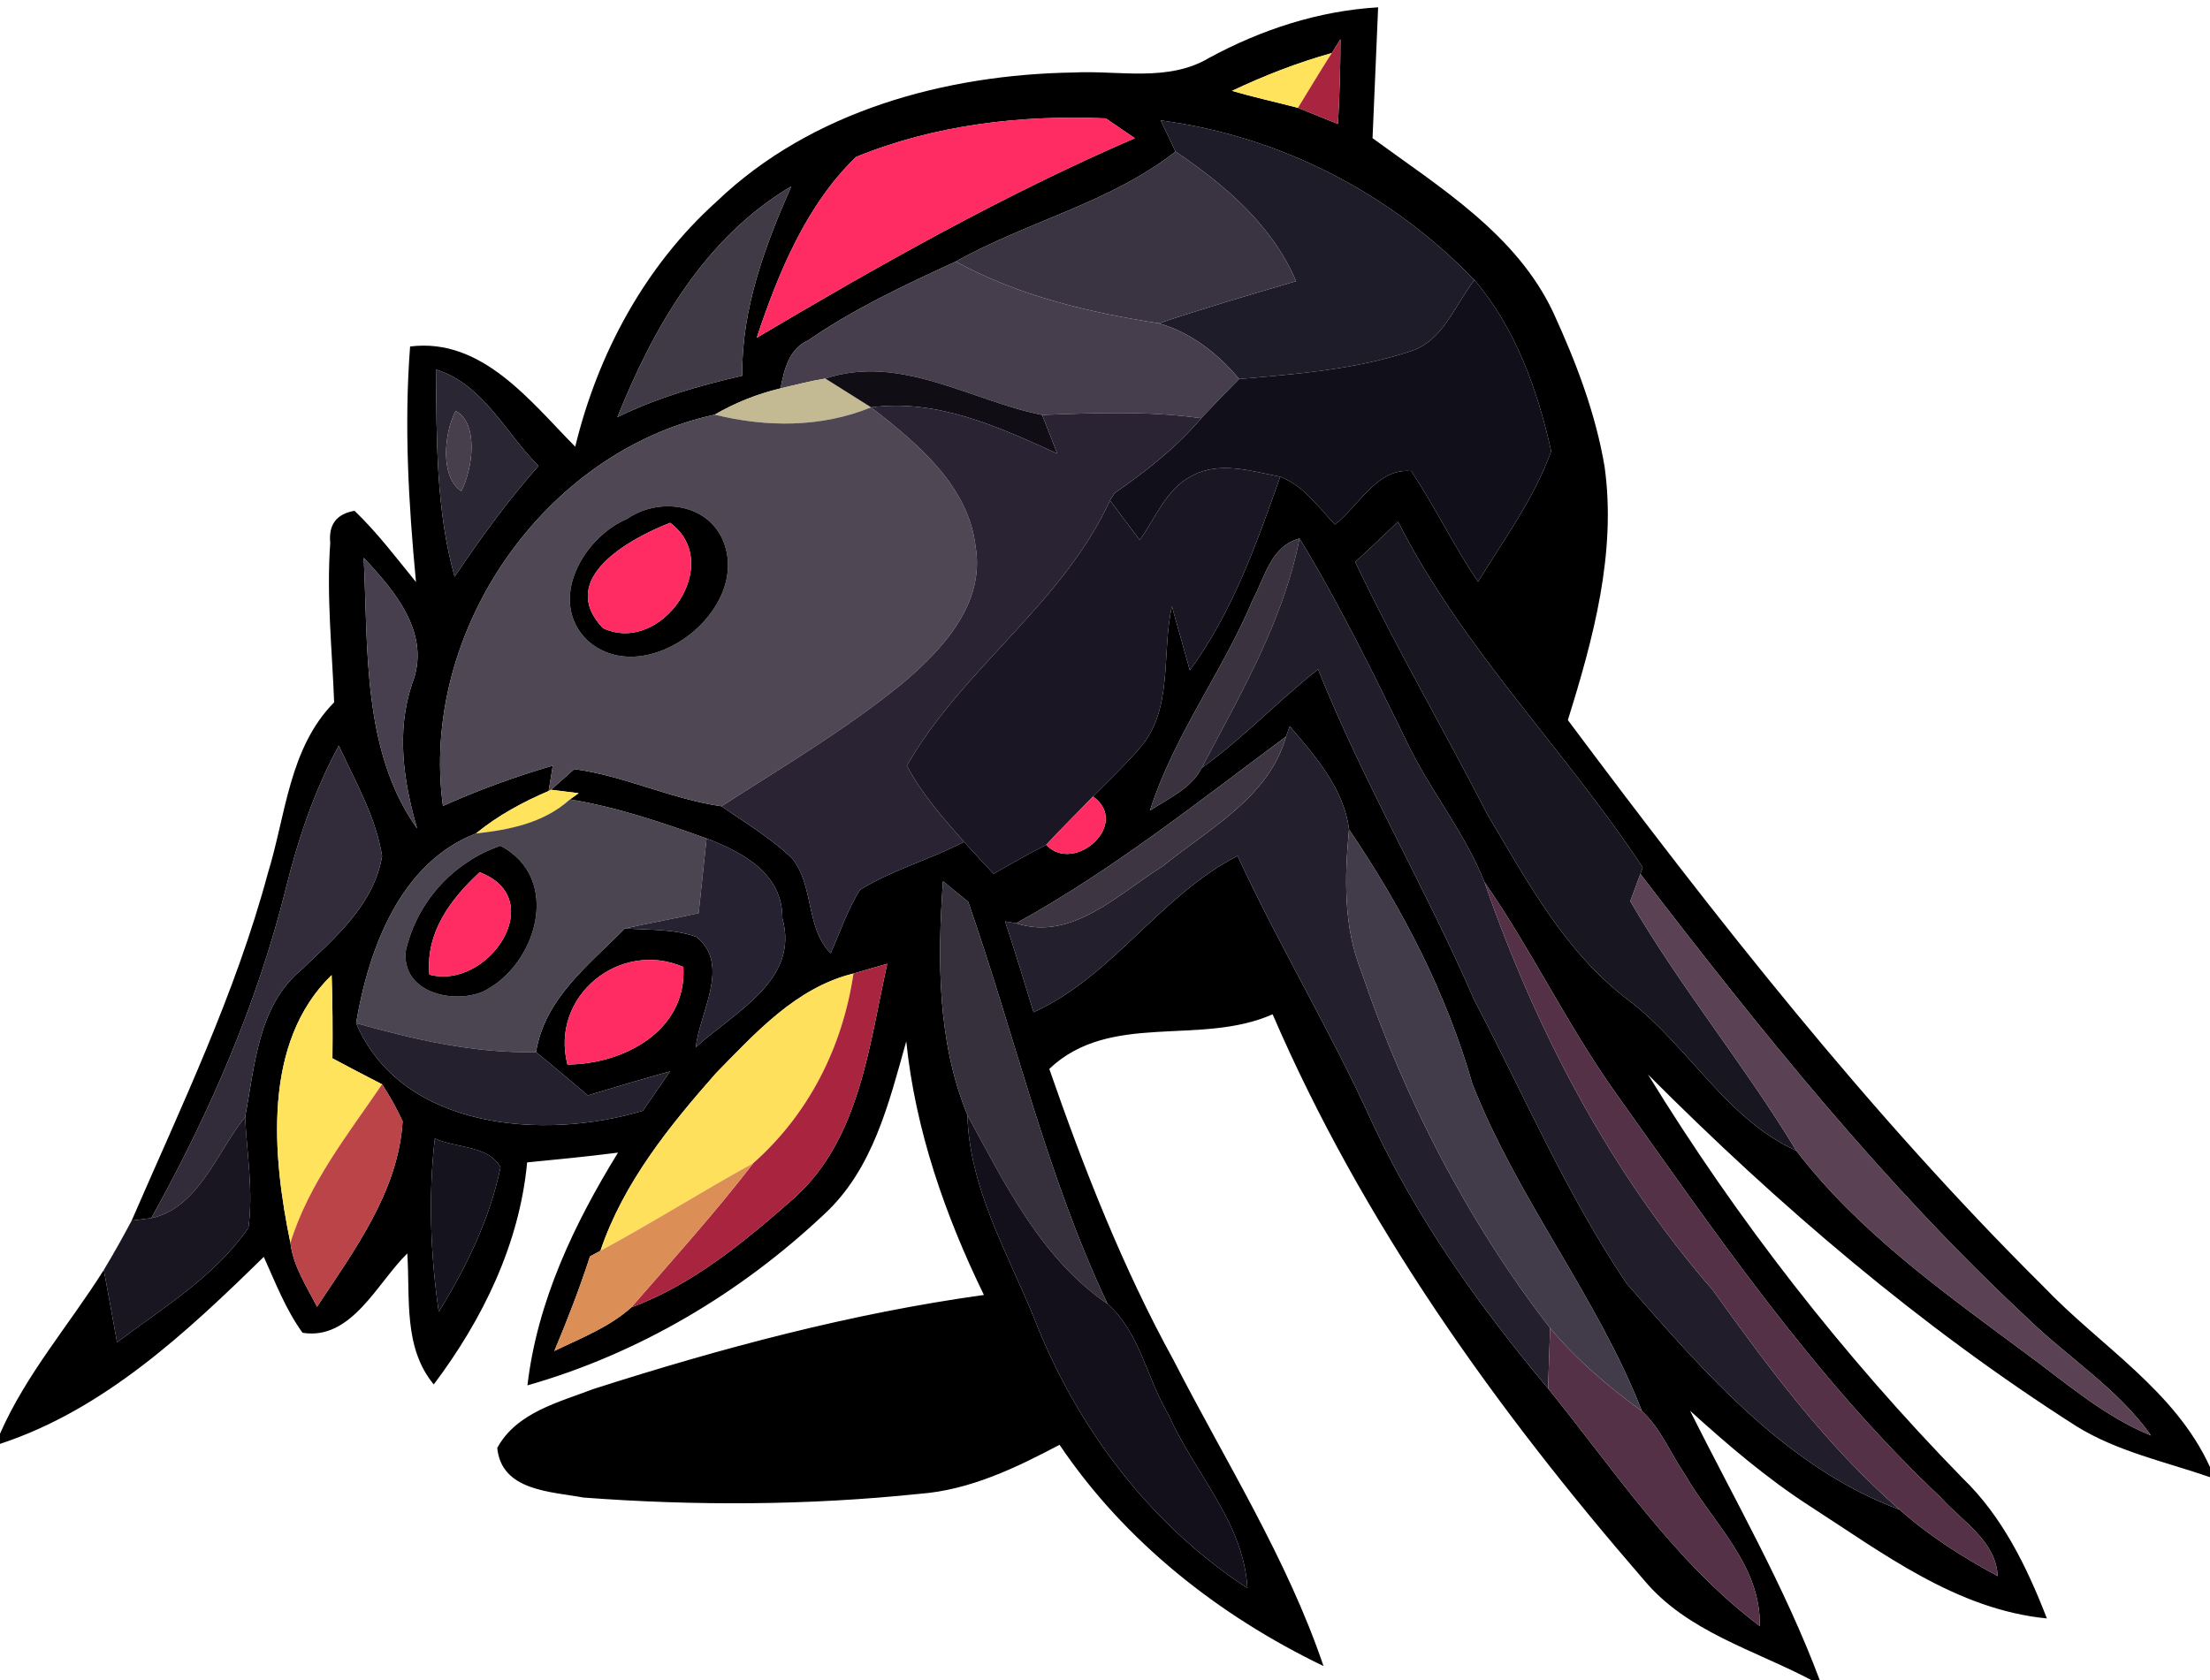 <?xml version="1.0" encoding="UTF-8" ?>
<!DOCTYPE svg PUBLIC "-//W3C//DTD SVG 1.1//EN" "http://www.w3.org/Graphics/SVG/1.1/DTD/svg11.dtd">
<svg width="142pt" height="108pt" viewBox="0 0 142 108" version="1.1" xmlns="http://www.w3.org/2000/svg">
<path fill="#000000" opacity="1.00" d=" M 77.69 3.72 C 81.05 1.90 84.71 0.70 88.55 0.47 C 88.44 3.27 88.30 6.08 88.19 8.88 C 92.52 12.05 97.45 15.06 99.81 20.10 C 101.26 23.26 102.52 26.55 103.10 29.99 C 103.87 35.52 102.38 41.03 100.74 46.28 C 110.22 58.97 120.04 71.51 131.30 82.69 C 134.93 86.50 139.75 89.35 142.00 94.29 L 142.00 94.94 C 139.10 93.94 136.02 93.29 133.39 91.65 C 123.36 85.25 114.27 77.47 105.89 69.06 C 111.63 78.42 118.41 87.11 126.08 94.98 C 128.66 97.46 130.24 100.72 131.52 104.02 C 125.71 103.45 120.98 99.82 116.24 96.77 C 113.49 94.99 111.01 92.86 108.59 90.67 C 111.46 96.40 114.68 101.99 116.93 108.00 L 116.42 108.00 C 112.72 106.04 108.40 104.88 105.62 101.54 C 96.10 90.55 87.55 78.59 81.77 65.19 C 77.12 67.26 71.34 64.98 67.42 68.70 C 69.65 75.13 72.14 81.48 75.42 87.45 C 78.74 93.93 82.69 100.15 85.04 107.08 C 78.31 103.84 72.27 99.08 68.08 92.86 C 65.26 94.35 62.31 95.77 59.09 96.01 C 51.92 96.76 44.67 96.79 37.49 96.25 C 35.39 95.86 32.22 95.83 31.95 93.06 C 33.19 90.78 35.90 90.13 38.14 89.27 C 46.33 86.65 54.69 84.41 63.22 83.23 C 60.72 78.09 58.82 72.65 58.23 66.93 C 57.12 70.87 56.10 75.14 52.97 78.03 C 47.59 83.11 41.02 87.01 33.89 89.04 C 34.52 83.64 36.89 78.66 39.71 74.08 C 37.77 74.33 35.82 74.52 33.87 74.71 C 33.38 79.96 31.01 84.81 27.87 88.98 C 25.90 86.60 26.36 83.41 26.17 80.56 C 24.24 82.45 22.58 86.17 19.44 85.66 C 18.36 84.17 17.70 82.44 16.95 80.78 C 12.02 85.61 6.68 90.61 0.00 92.80 L 0.00 92.15 C 1.68 88.31 4.46 85.14 6.67 81.62 C 6.96 83.17 7.24 84.72 7.52 86.27 C 10.50 84.04 13.81 82.03 15.96 78.92 C 16.29 76.55 15.86 74.16 15.75 71.79 C 16.37 68.53 16.57 64.70 19.30 62.39 C 21.48 60.33 24.03 58.16 24.55 55.02 C 24.15 52.49 22.82 50.22 21.77 47.92 C 20.19 50.82 19.14 53.97 18.35 57.17 C 16.50 64.58 13.43 71.63 9.72 78.29 L 8.46 78.45 C 11.64 71.12 15.13 63.87 17.21 56.13 C 18.37 52.38 18.57 48.08 21.47 45.14 C 21.34 41.73 20.97 38.31 21.22 34.90 C 21.10 33.72 21.62 33.03 22.78 32.83 C 24.24 34.23 25.46 35.85 26.73 37.41 C 26.25 32.38 25.96 27.32 26.35 22.27 C 30.97 21.69 34.07 25.79 36.96 28.71 C 38.41 22.73 41.45 17.08 46.06 12.94 C 52.13 7.13 60.75 4.79 68.97 4.66 C 71.88 4.51 75.04 5.30 77.69 3.72 M 79.16 5.84 C 80.56 6.25 81.98 6.56 83.40 6.93 C 84.04 7.19 85.32 7.71 85.97 7.97 C 86.07 6.15 86.13 4.34 86.13 2.52 L 85.57 3.41 C 83.36 4.03 81.23 4.86 79.16 5.84 M 55.00 10.09 C 51.80 13.18 50.01 17.54 48.62 21.71 C 56.50 17.04 64.50 12.52 72.92 8.88 C 72.45 8.57 71.52 7.93 71.06 7.61 C 65.64 7.37 60.04 8.02 55.00 10.09 M 74.58 7.74 C 74.82 8.24 75.29 9.24 75.53 9.74 C 71.32 13.04 66.01 14.23 61.41 16.81 C 58.17 18.30 54.91 19.82 51.97 21.85 C 50.68 22.42 50.40 23.73 50.15 24.96 C 48.66 25.32 47.25 25.88 45.92 26.65 C 34.94 29.04 26.95 40.60 28.46 51.80 C 30.75 50.77 33.11 49.91 35.52 49.21 L 35.25 50.84 C 33.59 51.55 31.98 52.42 30.58 53.57 C 25.71 55.46 23.69 60.98 22.88 65.76 C 25.80 72.61 34.95 73.31 41.31 71.39 C 41.89 70.55 42.47 69.70 43.05 68.86 C 41.28 69.35 39.52 69.87 37.77 70.40 C 36.65 69.47 35.57 68.52 34.44 67.62 C 35.01 64.14 37.85 62.02 40.15 59.67 C 41.69 59.78 43.29 59.69 44.76 60.22 C 46.97 62.04 44.94 65.06 44.71 67.31 C 47.14 65.07 51.40 63.02 50.27 59.02 C 50.29 56.15 47.72 54.77 45.40 53.89 C 42.53 52.86 39.63 51.87 36.62 51.38 L 37.18 50.98 L 35.41 50.76 C 35.78 50.43 36.53 49.76 36.90 49.43 C 40.14 49.87 43.14 51.36 46.36 51.82 C 47.91 52.90 49.56 53.87 50.92 55.20 C 52.31 56.95 51.76 59.62 53.37 61.27 C 53.99 59.91 54.45 58.46 55.26 57.19 C 57.35 55.90 59.77 55.24 61.94 54.11 C 62.57 54.80 63.20 55.48 63.84 56.16 C 64.96 55.53 66.07 54.88 67.22 54.30 C 69.04 56.22 72.68 52.94 70.23 51.19 C 71.22 50.19 72.24 49.23 73.16 48.16 C 75.43 45.69 74.61 42.02 75.30 38.97 C 75.68 40.34 76.07 41.71 76.45 43.08 C 79.19 39.35 80.73 34.96 82.26 30.64 C 83.76 31.22 84.70 32.58 85.77 33.71 C 87.33 32.52 88.47 30.06 90.68 30.28 C 92.21 32.58 93.41 35.09 94.97 37.39 C 96.64 34.66 98.58 32.03 99.67 29.00 C 98.80 25.08 97.39 21.10 94.74 18.00 C 89.36 12.42 82.29 8.76 74.58 7.74 M 39.67 26.81 C 42.21 25.56 44.94 24.78 47.69 24.15 C 47.64 19.86 49.14 15.85 50.84 11.98 C 45.30 15.25 42.00 21.01 39.67 26.81 M 28.01 23.75 C 28.06 28.21 28.00 32.74 29.21 37.07 C 30.87 34.60 32.62 32.18 34.60 29.95 C 32.48 27.83 31.05 24.69 28.01 23.75 M 87.08 36.12 C 89.70 41.64 92.79 46.92 95.58 52.36 C 98.15 56.67 100.59 61.27 104.70 64.33 C 108.52 67.27 110.92 71.92 115.42 73.96 C 119.42 79.18 124.85 83.03 130.08 86.92 C 132.70 88.83 135.17 91.03 138.21 92.26 C 136.08 89.25 132.90 87.27 130.29 84.74 C 121.03 76.11 113.08 66.18 105.40 56.17 L 105.55 55.75 C 100.55 48.17 93.97 41.70 89.83 33.53 C 88.91 34.39 88.01 35.27 87.08 36.12 M 80.49 38.56 C 78.54 43.20 75.42 47.27 73.89 52.10 C 75.08 51.30 76.53 50.70 77.21 49.36 C 79.87 47.45 82.12 45.05 84.69 43.02 C 87.61 50.30 91.60 57.07 94.72 64.26 C 97.92 70.37 100.66 76.77 104.52 82.50 C 109.50 88.20 114.78 94.32 122.06 97.03 C 123.96 98.73 126.13 100.09 128.36 101.30 C 128.24 99.02 126.07 97.78 124.70 96.24 C 116.56 88.56 110.24 79.27 103.78 70.20 C 100.70 65.87 98.41 61.05 95.38 56.69 C 94.11 53.47 91.85 50.77 90.38 47.65 C 88.22 43.23 86.06 38.81 83.50 34.61 C 81.65 35.10 81.27 37.11 80.49 38.56 M 23.37 35.85 C 23.66 41.68 23.26 48.28 26.80 53.25 C 25.92 50.20 25.45 47.05 26.47 43.97 C 27.74 40.78 25.41 38.02 23.37 35.85 M 82.87 46.68 L 82.63 47.34 C 76.98 51.54 71.48 55.93 65.29 59.34 L 64.58 59.22 C 65.22 61.16 65.82 63.11 66.41 65.06 C 71.51 62.74 74.54 57.56 79.52 55.01 C 82.18 60.76 85.46 66.21 88.09 71.98 C 90.98 78.27 95.04 83.95 99.47 89.24 C 103.76 94.53 107.58 100.37 113.07 104.51 C 113.16 100.60 110.06 97.90 108.26 94.76 C 107.33 93.41 106.72 91.81 105.50 90.69 C 102.61 83.32 97.50 77.05 94.61 69.67 C 92.93 63.81 90.09 58.34 86.68 53.31 C 86.36 50.71 84.52 48.60 82.87 46.68 M 60.59 56.64 C 60.23 61.67 60.22 66.93 62.16 71.67 C 62.28 76.34 64.70 80.45 66.42 84.66 C 69.14 91.67 73.82 97.94 80.15 102.07 C 79.92 97.86 76.74 94.67 75.10 90.96 C 73.70 88.64 73.25 85.64 71.16 83.80 C 67.25 75.52 65.21 66.56 62.21 57.96 C 61.81 57.63 61.00 56.97 60.59 56.64 M 36.46 68.42 C 40.09 68.39 44.13 66.26 43.91 62.15 C 39.82 60.38 35.33 64.03 36.46 68.42 M 18.66 79.88 C 18.84 81.39 19.70 82.66 20.37 83.99 C 22.77 80.35 25.59 76.58 25.87 72.07 C 25.49 71.24 25.05 70.45 24.55 69.69 C 23.48 69.14 22.42 68.59 21.36 68.02 C 21.38 66.24 21.37 64.45 21.31 62.67 C 16.84 67.00 17.50 74.29 18.66 79.88 M 46.00 68.98 C 43.00 72.38 40.05 76.03 38.58 80.39 L 37.91 80.75 C 37.24 82.81 36.46 84.83 35.62 86.83 C 37.32 86.00 39.14 85.31 40.56 84.03 C 44.55 82.55 47.88 79.77 51.04 76.99 C 55.26 73.19 55.84 67.16 57.01 61.94 C 56.47 62.10 55.38 62.41 54.84 62.57 C 51.16 63.47 48.55 66.38 46.00 68.98 M 27.94 73.17 C 27.51 76.88 27.66 80.62 28.19 84.31 C 29.97 81.44 31.47 78.35 32.16 75.03 C 31.40 73.60 29.30 73.81 27.94 73.17 Z" />
<path fill="#ffe35d" opacity="1.00" d=" M 79.16 5.84 C 81.23 4.86 83.36 4.03 85.57 3.41 C 84.83 4.57 84.12 5.75 83.40 6.93 C 81.98 6.56 80.56 6.25 79.16 5.84 Z" />
<path fill="#a9243f" opacity="1.00" d=" M 85.57 3.41 L 86.13 2.52 C 86.13 4.34 86.07 6.15 85.97 7.97 C 85.32 7.71 84.04 7.19 83.40 6.93 C 84.12 5.75 84.83 4.57 85.57 3.41 Z" />
<path fill="#ff2c63" opacity="1.00" d=" M 55.00 10.09 C 60.04 8.02 65.64 7.37 71.06 7.61 C 71.52 7.93 72.45 8.57 72.92 8.88 C 64.50 12.52 56.50 17.04 48.62 21.71 C 50.01 17.54 51.80 13.18 55.00 10.09 Z" />
<path fill="#1f1c29" opacity="1.00" d=" M 74.58 7.74 C 82.29 8.76 89.36 12.42 94.74 18.00 C 93.48 19.58 92.73 21.93 90.62 22.58 C 87.07 23.75 83.32 24.04 79.62 24.36 C 78.25 22.72 76.54 21.38 74.46 20.78 C 77.38 19.80 80.33 18.94 83.28 18.07 C 81.72 14.44 78.72 11.91 75.53 9.74 C 75.29 9.24 74.82 8.24 74.58 7.74 Z" />
<path fill="#3a3341" opacity="1.00" d=" M 75.53 9.74 C 78.72 11.91 81.72 14.44 83.28 18.07 C 80.33 18.94 77.38 19.80 74.46 20.78 C 69.95 20.08 65.45 19.02 61.41 16.81 C 66.01 14.23 71.32 13.04 75.53 9.74 Z" />
<path fill="#403946" opacity="1.00" d=" M 39.67 26.81 C 42.00 21.01 45.30 15.25 50.84 11.98 C 49.14 15.85 47.64 19.86 47.69 24.15 C 44.94 24.78 42.21 25.56 39.67 26.81 Z" />
<path fill="#463e4c" opacity="1.00" d=" M 51.97 21.85 C 54.91 19.82 58.17 18.30 61.41 16.81 C 65.45 19.02 69.95 20.08 74.46 20.78 C 76.54 21.38 78.25 22.72 79.62 24.36 C 78.79 25.19 77.98 26.03 77.18 26.88 C 73.79 26.40 70.37 26.54 66.96 26.67 C 62.35 25.75 57.86 22.73 53.03 24.33 C 52.06 24.49 51.10 24.74 50.15 24.96 C 50.40 23.73 50.68 22.42 51.97 21.85 Z" />
<path fill="#110f1a" opacity="1.00" d=" M 94.74 18.00 C 97.39 21.10 98.80 25.08 99.67 29.00 C 98.58 32.03 96.64 34.66 94.97 37.39 C 93.41 35.09 92.21 32.58 90.68 30.28 C 88.47 30.06 87.33 32.52 85.77 33.71 C 84.70 32.58 83.76 31.22 82.26 30.64 C 80.40 30.28 78.33 29.61 76.55 30.60 C 74.92 31.44 74.25 33.30 73.23 34.71 C 72.59 33.86 71.95 33.01 71.32 32.16 L 71.62 31.69 C 73.64 30.29 75.58 28.77 77.18 26.88 C 77.98 26.03 78.79 25.19 79.62 24.36 C 83.32 24.04 87.07 23.75 90.62 22.58 C 92.73 21.93 93.48 19.58 94.74 18.00 Z" />
<path fill="#2b2633" opacity="1.00" d=" M 28.01 23.75 C 31.05 24.69 32.48 27.83 34.60 29.95 C 32.62 32.18 30.87 34.60 29.21 37.07 C 28.00 32.74 28.06 28.21 28.01 23.75 M 29.28 26.41 C 28.53 27.80 28.26 30.68 29.64 31.56 C 30.37 30.17 30.78 27.22 29.28 26.41 Z" />
<path fill="#c3b992" opacity="1.00" d=" M 50.15 24.96 C 51.10 24.74 52.06 24.49 53.03 24.33 C 53.77 24.79 55.24 25.72 55.97 26.18 C 52.76 27.49 49.24 27.47 45.92 26.65 C 47.25 25.88 48.66 25.32 50.15 24.96 Z" />
<path fill="#100e14" opacity="1.00" d=" M 53.03 24.33 C 57.86 22.73 62.35 25.75 66.96 26.67 C 67.21 27.29 67.69 28.53 67.93 29.15 C 64.16 27.44 60.24 25.62 55.98 26.18 L 55.97 26.18 C 55.24 25.72 53.77 24.79 53.03 24.33 Z" />
<path fill="#473f4c" opacity="1.00" d=" M 29.28 26.41 C 30.78 27.22 30.37 30.17 29.64 31.56 C 28.26 30.68 28.53 27.80 29.28 26.41 Z" />
<path fill="#504754" opacity="1.00" d=" M 28.46 51.80 C 26.95 40.60 34.94 29.04 45.92 26.65 C 49.24 27.47 52.76 27.49 55.97 26.18 L 55.98 26.18 C 58.92 28.49 62.23 31.18 62.69 35.16 C 63.30 38.83 60.52 41.79 57.94 43.96 C 54.32 46.91 50.28 49.29 46.36 51.82 C 43.14 51.36 40.14 49.87 36.90 49.43 C 36.53 49.76 35.78 50.43 35.41 50.76 L 35.25 50.84 L 35.52 49.21 C 33.11 49.91 30.75 50.77 28.46 51.80 M 40.29 33.35 C 37.47 34.55 35.15 38.60 37.73 41.15 C 41.45 44.51 48.42 39.19 46.42 34.65 C 45.35 32.31 42.26 31.98 40.29 33.35 Z" />
<path fill="#292333" opacity="1.00" d=" M 55.98 26.18 C 60.24 25.62 64.16 27.44 67.93 29.15 C 67.69 28.53 67.21 27.29 66.96 26.67 C 70.37 26.54 73.79 26.40 77.18 26.88 C 75.58 28.77 73.64 30.29 71.62 31.69 L 71.32 32.16 C 68.29 38.79 61.85 42.95 58.27 49.21 C 59.22 51.03 60.60 52.57 61.94 54.11 C 59.77 55.24 57.35 55.90 55.26 57.19 C 54.45 58.46 53.99 59.91 53.37 61.27 C 51.76 59.62 52.31 56.95 50.92 55.20 C 49.56 53.87 47.91 52.90 46.36 51.82 C 50.28 49.29 54.32 46.91 57.94 43.96 C 60.52 41.79 63.30 38.83 62.69 35.16 C 62.23 31.18 58.92 28.49 55.98 26.18 Z" />
<path fill="#1a1623" opacity="1.00" d=" M 76.55 30.60 C 78.33 29.61 80.40 30.28 82.26 30.64 C 80.73 34.96 79.19 39.35 76.45 43.08 C 76.07 41.71 75.68 40.34 75.30 38.97 C 74.61 42.02 75.43 45.69 73.16 48.16 C 72.24 49.23 71.22 50.19 70.23 51.19 C 69.23 52.23 68.20 53.24 67.22 54.30 C 66.07 54.88 64.96 55.53 63.84 56.16 C 63.20 55.48 62.57 54.80 61.94 54.11 C 60.60 52.57 59.22 51.03 58.27 49.21 C 61.85 42.95 68.29 38.79 71.32 32.16 C 71.95 33.01 72.59 33.86 73.23 34.71 C 74.25 33.30 74.92 31.44 76.55 30.60 Z" />
<path fill="#000000" opacity="1.00" d=" M 40.29 33.35 C 42.26 31.98 45.35 32.31 46.42 34.65 C 48.42 39.19 41.45 44.51 37.73 41.15 C 35.15 38.60 37.47 34.55 40.29 33.35 M 38.74 40.37 C 42.48 42.14 46.60 36.23 43.06 33.60 C 40.48 34.61 35.72 37.19 38.74 40.37 Z" />
<path fill="#ff2c63" opacity="1.00" d=" M 38.74 40.37 C 35.72 37.19 40.48 34.61 43.06 33.60 C 46.60 36.23 42.48 42.14 38.74 40.37 Z" />
<path fill="#181621" opacity="1.00" d=" M 87.08 36.12 C 88.01 35.27 88.91 34.39 89.83 33.53 C 93.97 41.70 100.55 48.17 105.55 55.75 L 105.40 56.17 C 105.24 56.60 104.91 57.48 104.75 57.92 C 107.98 63.48 112.10 68.46 115.42 73.96 C 110.92 71.92 108.52 67.27 104.70 64.33 C 100.59 61.27 98.15 56.67 95.58 52.36 C 92.79 46.92 89.70 41.64 87.08 36.12 Z" />
<path fill="#3a333f" opacity="1.00" d=" M 80.49 38.56 C 81.27 37.11 81.65 35.10 83.50 34.61 C 82.46 39.92 79.70 44.63 77.21 49.36 C 76.53 50.70 75.08 51.30 73.89 52.10 C 75.42 47.27 78.54 43.20 80.49 38.56 Z" />
<path fill="#211d2b" opacity="1.00" d=" M 83.50 34.61 C 86.06 38.81 88.22 43.23 90.38 47.65 C 91.85 50.77 94.11 53.47 95.38 56.69 C 98.67 66.19 103.45 75.32 110.07 82.94 C 113.67 87.96 117.37 92.95 122.06 97.03 C 114.78 94.32 109.50 88.20 104.52 82.50 C 100.66 76.77 97.92 70.37 94.72 64.26 C 91.60 57.07 87.61 50.30 84.69 43.02 C 82.12 45.05 79.87 47.45 77.21 49.36 C 79.70 44.63 82.46 39.92 83.50 34.61 Z" />
<path fill="#473f4d" opacity="1.00" d=" M 23.37 35.85 C 25.41 38.02 27.74 40.78 26.47 43.97 C 25.45 47.05 25.92 50.20 26.80 53.25 C 23.26 48.28 23.66 41.68 23.37 35.85 Z" />
<path fill="#231f2d" opacity="1.00" d=" M 82.87 46.68 C 84.52 48.60 86.36 50.71 86.68 53.31 C 86.39 56.39 86.31 59.55 87.48 62.47 C 90.26 70.67 94.31 78.51 99.60 85.36 C 99.56 86.66 99.51 87.95 99.47 89.24 C 95.04 83.95 90.98 78.27 88.09 71.98 C 85.46 66.21 82.18 60.76 79.52 55.01 C 74.54 57.56 71.51 62.74 66.41 65.06 C 65.82 63.11 65.22 61.16 64.58 59.22 L 65.29 59.34 C 68.90 60.52 71.86 57.43 74.69 55.69 C 77.63 53.29 81.54 51.26 82.63 47.34 L 82.87 46.68 Z" />
<path fill="#3d3642" opacity="1.00" d=" M 65.29 59.34 C 71.48 55.93 76.98 51.54 82.63 47.34 C 81.54 51.26 77.63 53.29 74.69 55.69 C 71.86 57.43 68.90 60.52 65.29 59.34 Z" />
<path fill="#322c3a" opacity="1.00" d=" M 18.35 57.17 C 19.14 53.97 20.19 50.82 21.77 47.92 C 22.82 50.22 24.15 52.49 24.55 55.02 C 24.03 58.16 21.48 60.33 19.30 62.39 C 16.57 64.70 16.37 68.53 15.75 71.79 C 13.96 74.00 12.75 77.66 9.72 78.29 C 13.43 71.63 16.50 64.58 18.35 57.17 Z" />
<path fill="#ffe35d" opacity="1.00" d=" M 30.58 53.57 C 31.98 52.42 33.59 51.55 35.25 50.84 L 35.41 50.76 L 37.18 50.98 L 36.62 51.38 C 34.94 52.90 32.74 53.33 30.58 53.57 Z" />
<path fill="#4b4451" opacity="1.00" d=" M 30.58 53.57 C 32.74 53.33 34.94 52.90 36.62 51.38 C 39.63 51.87 42.53 52.86 45.40 53.89 C 45.23 55.49 45.06 57.09 44.89 58.69 C 43.31 59.04 41.73 59.33 40.15 59.67 C 37.85 62.02 35.01 64.14 34.44 67.62 C 30.50 67.71 26.65 66.82 22.88 65.76 C 23.69 60.98 25.71 55.46 30.58 53.57 M 26.08 61.08 C 25.75 63.75 29.04 64.56 31.02 63.74 C 34.49 62.05 36.15 56.45 32.15 54.36 C 29.12 55.41 26.81 57.95 26.08 61.08 Z" />
<path fill="#ff2c63" opacity="1.00" d=" M 67.22 54.30 C 68.20 53.24 69.23 52.23 70.23 51.19 C 72.68 52.94 69.04 56.22 67.22 54.30 Z" />
<path fill="#272231" opacity="1.00" d=" M 45.40 53.89 C 47.72 54.77 50.29 56.15 50.27 59.02 C 51.40 63.02 47.14 65.07 44.71 67.31 C 44.94 65.06 46.97 62.04 44.76 60.22 C 43.29 59.69 41.69 59.78 40.15 59.67 C 41.73 59.33 43.31 59.04 44.89 58.69 C 45.06 57.09 45.23 55.49 45.40 53.89 Z" />
<path fill="#423b49" opacity="1.00" d=" M 87.48 62.47 C 86.31 59.55 86.39 56.39 86.68 53.31 C 90.09 58.34 92.93 63.81 94.61 69.67 C 97.50 77.05 102.61 83.32 105.50 90.69 C 103.34 89.14 101.32 87.40 99.60 85.36 C 94.31 78.51 90.26 70.67 87.48 62.47 Z" />
<path fill="#000000" opacity="1.00" d=" M 26.08 61.08 C 26.81 57.95 29.12 55.41 32.15 54.36 C 36.15 56.45 34.49 62.05 31.02 63.74 C 29.04 64.56 25.75 63.75 26.08 61.08 M 27.59 62.64 C 31.33 63.66 35.36 57.79 30.82 56.06 C 28.95 57.79 27.34 59.93 27.59 62.64 Z" />
<path fill="#ff2c63" opacity="1.00" d=" M 27.59 62.64 C 27.34 59.93 28.95 57.79 30.82 56.06 C 35.36 57.79 31.33 63.66 27.59 62.64 Z" />
<path fill="#36303d" opacity="1.00" d=" M 60.59 56.64 C 61.00 56.97 61.81 57.63 62.21 57.96 C 65.21 66.56 67.25 75.52 71.16 83.80 C 66.89 80.89 64.56 76.08 62.16 71.67 C 60.22 66.93 60.23 61.67 60.59 56.64 Z" />
<path fill="#553148" opacity="1.00" d=" M 110.07 82.94 C 103.45 75.32 98.67 66.19 95.38 56.69 C 98.41 61.05 100.70 65.87 103.78 70.20 C 110.24 79.27 116.56 88.56 124.70 96.24 C 126.07 97.78 128.24 99.02 128.36 101.30 C 126.13 100.09 123.96 98.73 122.06 97.03 C 117.37 92.95 113.67 87.96 110.07 82.94 Z" />
<path fill="#5a4153" opacity="1.00" d=" M 104.75 57.92 C 104.91 57.48 105.24 56.60 105.40 56.17 C 113.08 66.18 121.03 76.11 130.29 84.74 C 132.90 87.27 136.08 89.25 138.21 92.26 C 135.17 91.03 132.70 88.83 130.08 86.92 C 124.85 83.03 119.42 79.18 115.42 73.96 C 112.10 68.46 107.98 63.48 104.75 57.92 Z" />
<path fill="#ff2c63" opacity="1.00" d=" M 36.46 68.42 C 35.33 64.03 39.82 60.38 43.91 62.15 C 44.13 66.26 40.09 68.39 36.46 68.42 Z" />
<path fill="#ffe35d" opacity="1.00" d=" M 18.66 79.88 C 17.50 74.29 16.84 67.00 21.31 62.67 C 21.37 64.45 21.38 66.24 21.36 68.02 C 22.42 68.59 23.48 69.14 24.55 69.69 C 22.35 72.92 19.83 76.08 18.66 79.88 Z" />
<path fill="#ffe05c" opacity="1.00" d=" M 46.00 68.98 C 48.55 66.38 51.16 63.47 54.84 62.57 C 54.14 67.29 51.98 71.59 48.40 74.76 C 45.09 76.58 41.90 78.60 38.58 80.39 C 40.05 76.03 43.00 72.38 46.00 68.98 Z" />
<path fill="#a9243f" opacity="1.00" d=" M 54.84 62.57 C 55.38 62.41 56.47 62.10 57.01 61.94 C 55.84 67.16 55.26 73.19 51.04 76.99 C 47.88 79.77 44.55 82.55 40.56 84.03 C 43.21 80.98 45.93 77.97 48.40 74.76 C 51.98 71.59 54.14 67.29 54.84 62.57 Z" />
<path fill="#25202e" opacity="1.00" d=" M 22.88 65.76 C 26.65 66.82 30.50 67.71 34.44 67.62 C 35.57 68.52 36.65 69.47 37.77 70.40 C 39.52 69.87 41.28 69.35 43.05 68.86 C 42.47 69.70 41.89 70.55 41.31 71.39 C 34.95 73.31 25.80 72.61 22.88 65.76 Z" />
<path fill="#ba4448" opacity="1.00" d=" M 24.55 69.69 C 25.05 70.45 25.49 71.24 25.87 72.07 C 25.59 76.58 22.77 80.35 20.37 83.99 C 19.70 82.66 18.84 81.39 18.66 79.88 C 19.83 76.08 22.35 72.92 24.55 69.69 Z" />
<path fill="#191521" opacity="1.00" d=" M 9.72 78.29 C 12.75 77.66 13.96 74.00 15.75 71.79 C 15.86 74.16 16.29 76.55 15.96 78.92 C 13.81 82.03 10.50 84.04 7.52 86.27 C 7.24 84.72 6.96 83.17 6.67 81.62 C 7.30 80.58 7.89 79.52 8.46 78.45 L 9.72 78.29 Z" />
<path fill="#13101c" opacity="1.00" d=" M 62.16 71.67 C 64.56 76.08 66.89 80.89 71.16 83.80 C 73.25 85.64 73.70 88.64 75.10 90.96 C 76.74 94.67 79.92 97.86 80.15 102.07 C 73.82 97.94 69.14 91.67 66.42 84.66 C 64.70 80.45 62.28 76.34 62.16 71.67 Z" />
<path fill="#15131e" opacity="1.00" d=" M 27.94 73.17 C 29.30 73.81 31.40 73.60 32.16 75.03 C 31.47 78.35 29.97 81.44 28.19 84.31 C 27.66 80.62 27.51 76.88 27.94 73.17 Z" />
<path fill="#db8e55" opacity="1.00" d=" M 38.58 80.39 C 41.90 78.60 45.09 76.58 48.40 74.76 C 45.93 77.97 43.21 80.98 40.56 84.03 C 39.14 85.31 37.32 86.00 35.62 86.83 C 36.46 84.83 37.24 82.81 37.91 80.75 L 38.58 80.39 Z" />
<path fill="#553148" opacity="1.00" d=" M 99.47 89.24 C 99.51 87.95 99.56 86.66 99.60 85.36 C 101.32 87.40 103.34 89.14 105.50 90.69 C 106.72 91.81 107.33 93.41 108.26 94.76 C 110.06 97.90 113.16 100.60 113.07 104.51 C 107.58 100.37 103.76 94.53 99.47 89.24 Z" />
</svg>
